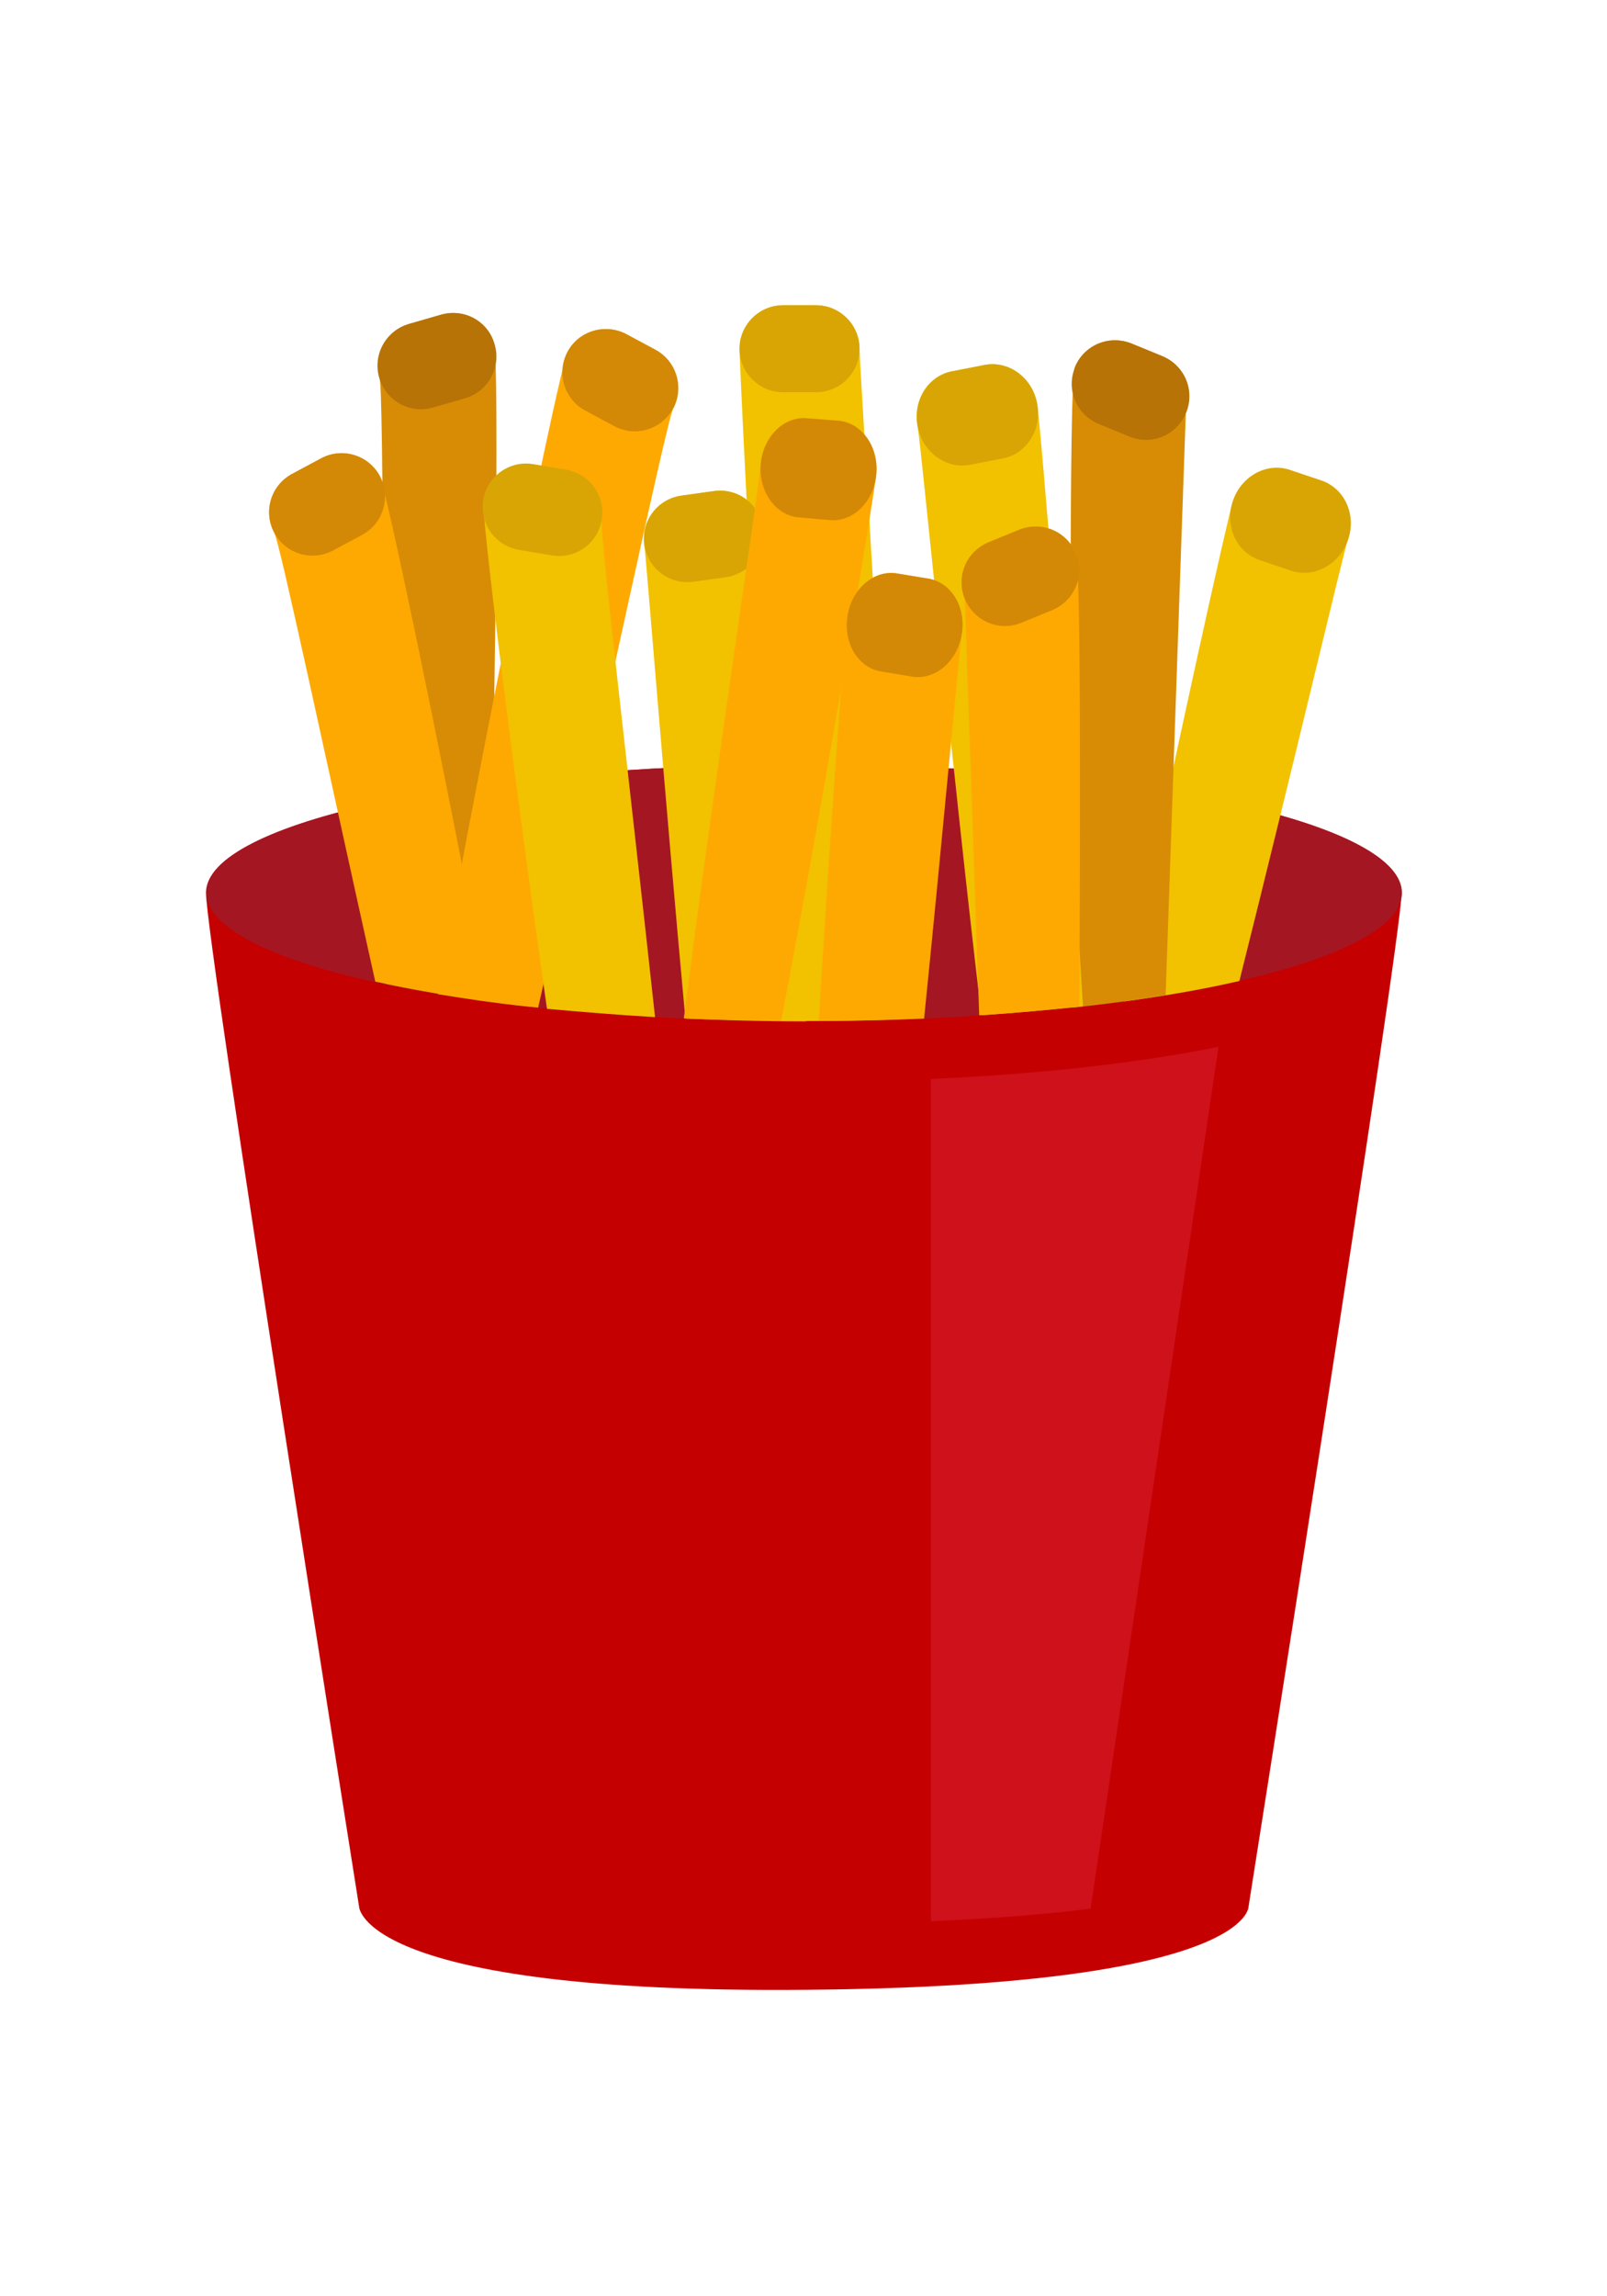 <?xml version="1.0" encoding="utf-8"?>
<!-- Generator: Adobe Illustrator 21.0.0, SVG Export Plug-In . SVG Version: 6.00 Build 0)  -->
<svg version="1.1" id="Layer_1" xmlns="http://www.w3.org/2000/svg" xmlns:xlink="http://www.w3.org/1999/xlink" x="0px" y="0px"
	 viewBox="0 0 525 750" style="enable-background:new 0 0 525 750;" xml:space="preserve">
<style type="text/css">
	.st0{fill:#C40001;}
	.st1{fill:#A51623;}
	.st2{fill:#CE111B;}
	.st3{fill:#F2C100;}
	.st4{fill:#D8A505;}
	.st5{fill:#FEA901;}
	.st6{fill:#D38905;}
	.st7{fill:#D88C05;}
	.st8{fill:#B77306;}
</style>
<g>
	<g>
		<path class="st0" d="M457.9,291.6c0,14.8-50,331.1-50,331.1s0.9,26-144.7,27.2c-145.6,1.3-145.9-27.2-145.9-27.2s-50-315-50-331.1
			c0-23.1,87.4-41.9,195.3-41.9C370.5,249.7,457.9,268.5,457.9,291.6z"/>
		<ellipse class="st1" cx="262.7" cy="291.6" rx="195.3" ry="41.9"/>
		<path class="st2" d="M304.1,627.5c21.6-0.9,38.7-2.4,52.2-4.1l41.8-281.5c-25.6,5.2-57.9,8.9-94,10.5V627.5z"/>
	</g>
	<g>
		<g>
			<path class="st3" d="M292.4,333c-3.1-84.1-11.6-213.8-11.6-219.1c0-7.8-6.4-14.2-14.2-14.2h-10.8c-7.8,0-14.2,6.4-14.2,14.2
				c0,5.3,6.3,135.5,12.8,219.5c2.9,0,5.8,0.1,8.7,0.1C273.1,333.5,282.8,333.3,292.4,333z"/>
			<path class="st4" d="M241.6,113.9c0,7.8,6.4,14.2,14.2,14.2h10.8c7.8,0,14.2-6.3,14.2-14.2l0,0c0-7.8-6.4-14.2-14.2-14.2h-10.8
				C248,99.7,241.6,106.1,241.6,113.9L241.6,113.9z"/>
		</g>
		<g>
			<path class="st3" d="M263.6,333.5c-6-75.5-13.7-156.9-14.3-161.1c-1.1-7.8-8.3-13.1-16.1-12l-10.7,1.5c-7.8,1.1-13.1,8.3-12,16.1
				c0.6,4,6.6,81.2,13.4,154.7c12.7,0.5,25.7,0.9,39.2,0.9C263.3,333.5,263.5,333.5,263.6,333.5z"/>
			<path class="st4" d="M249.3,172.4c1.1,7.8-4.3,14.9-12,16.1l-10.7,1.5c-7.8,1.1-14.9-4.3-16.1-12l0,0c-1.1-7.8,4.3-14.9,12-16.1
				l10.7-1.5C241,159.3,248.2,164.7,249.3,172.4L249.3,172.4z"/>
		</g>
		<g>
			<path class="st3" d="M431.8,157l-10.4-3.5c-7.5-2.6-15.8,1.9-18.6,10.1c-1.5,4.5-20.2,88.3-35.5,163.5
				c13.8-1.9,26.5-4.1,37.6-6.7c17.2-68.6,34-139.9,35.4-144C443.2,168.2,439.3,159.6,431.8,157z"/>
			<path class="st4" d="M440.4,176.3c-2.8,8.1-11.1,12.6-18.6,10.1l-10.4-3.5c-7.5-2.6-11.4-11.2-8.6-19.3l0,0
				c2.8-8.1,11.1-12.6,18.6-10.1l10.4,3.5C439.3,159.6,443.2,168.2,440.4,176.3L440.4,176.3z"/>
		</g>
		<g>
			<path class="st5" d="M223.4,332.6c10.3,0.5,20.9,0.7,31.8,0.8c14.2-74,30.7-173.2,31.1-178.8c0.7-8.9-4.9-16.6-12.5-17.2
				l-10.4-0.8c-7.5-0.6-14.2,6.2-14.9,15.2C248.2,157.5,232.9,258.4,223.4,332.6z"/>
			<path class="st6" d="M286.3,154.7c-0.7,8.9-7.3,15.7-14.9,15.2L261,169c-7.5-0.6-13.1-8.3-12.5-17.2l0,0
				c0.7-8.9,7.3-15.7,14.9-15.2l10.4,0.8C281.4,138,287,145.7,286.3,154.7L286.3,154.7z"/>
		</g>
		<g>
			<path class="st7" d="M144.1,102.8l-10.4,3c-7.5,2.2-11.8,10.1-9.7,17.6c1.4,4.7,1,115.2,2.2,198c10,2.1,21.1,4,33,5.6
				c2.8-86.8,3.8-209.7,2.3-214.6C159.5,104.9,151.6,100.6,144.1,102.8z"/>
			<path class="st8" d="M161.6,112.5c2.2,7.5-2.1,15.4-9.7,17.6l-10.4,3c-7.5,2.2-15.4-2.1-17.6-9.7l0,0c-2.2-7.5,2.1-15.4,9.7-17.6
				l10.4-3C151.6,100.6,159.5,104.9,161.6,112.5L161.6,112.5z"/>
		</g>
		<g>
			<path class="st5" d="M124.1,155.5c-3.7-6.9-12.3-9.5-19.2-5.8l-9.5,5.1c-6.9,3.7-9.5,12.3-5.8,19.2c1.9,3.5,17.3,76.1,33,146.6
				c11,2.4,23.4,4.6,36.9,6.4C144.6,248,126.1,159.3,124.1,155.5z"/>
			<path class="st6" d="M124.1,155.5c3.7,6.9,1.1,15.5-5.8,19.2l-9.5,5.1c-6.9,3.7-15.5,1.1-19.2-5.8l0,0
				c-3.7-6.9-1.1-15.5,5.8-19.2l9.5-5.1C111.8,146,120.4,148.6,124.1,155.5L124.1,155.5z"/>
		</g>
		<g>
			<path class="st7" d="M387.4,134.8c3-7.3-0.5-15.5-7.8-18.5l-10-4.1c-7.3-3-15.5,0.5-18.5,7.8c-1.9,4.7-1.4,125.9-0.8,209.1
				c10.8-1.1,21-2.5,30.5-4.1L387.4,134.8z"/>
			<path class="st8" d="M351.2,120c-3,7.3,0.5,15.5,7.8,18.5l10,4.1c7.3,3,15.5-0.5,18.5-7.8l0,0c3-7.3-0.5-15.5-7.8-18.5l-10-4.1
				C362.4,109.3,354.1,112.7,351.2,120L351.2,120z"/>
		</g>
		<g>
			<path class="st3" d="M338.8,131.7c-1.6-8.4-9.3-14-17.1-12.5l-10.8,2.1c-7.8,1.5-12.8,9.6-11.1,18c1,5.2,11.3,112.3,20.8,192.3
				c11.6-0.8,22.6-1.8,33.2-2.9C348.9,246.5,339.8,137,338.8,131.7z"/>
			<path class="st4" d="M299.8,139.3c1.6,8.4,9.3,14,17.1,12.5l10.8-2.1c7.8-1.5,12.8-9.6,11.1-18l0,0c-1.6-8.4-9.3-14-17.1-12.5
				l-10.8,2.1C303.2,122.9,298.2,130.9,299.8,139.3L299.8,139.3z"/>
		</g>
		<g>
			<path class="st5" d="M314.2,207.2c1.5-8.8-3.4-17-10.9-18.2l-10.3-1.7c-7.5-1.2-14.7,4.9-16.2,13.8c-0.7,4.4-5.5,68.5-9.3,132.4
				c11.7-0.1,23.2-0.3,34.4-0.8C308.1,271.5,313.5,211.5,314.2,207.2z"/>
			<path class="st6" d="M276.9,201.1c-1.5,8.8,3.4,17,10.9,18.2L298,221c7.5,1.2,14.7-4.9,16.2-13.8l0,0c1.5-8.8-3.4-17-10.9-18.2
				l-10.3-1.7C285.6,186.1,278.3,192.2,276.9,201.1L276.9,201.1z"/>
		</g>
		<g>
			<path class="st5" d="M214.1,114.3l-9.5-5.1c-6.9-3.7-15.5-1.1-19.2,5.8c-2.4,4.5-27,124.2-42.4,209.7c9,1.5,18.5,2.9,28.7,4
				c1.4,0.1,2.8,0.3,4.1,0.4c18.7-81,41.8-191.2,44.1-195.5C223.6,126.6,221,118,214.1,114.3z"/>
			<path class="st6" d="M185.4,114.9c-3.7,6.9-1.1,15.5,5.8,19.2l9.5,5.1c6.9,3.7,15.5,1.1,19.2-5.8l0,0c3.7-6.9,1.1-15.5-5.8-19.2
				l-9.5-5.1C197.7,105.5,189.1,108,185.4,114.9L185.4,114.9z"/>
		</g>
		<g>
			<path class="st3" d="M214,332.2c-8.2-75.6-18.1-158.3-17.4-162.4c1.3-7.7-3.9-15-11.7-16.3l-10.7-1.8c-7.7-1.3-15,3.9-16.3,11.7
				c-0.7,4.1,9.7,88.5,20.8,166.1C189.9,330.5,201.7,331.5,214,332.2z"/>
			<path class="st4" d="M157.9,163.3c-1.3,7.7,3.9,15,11.7,16.3l10.7,1.8c7.7,1.3,15-3.9,16.3-11.7l0,0c1.3-7.7-3.9-15-11.7-16.3
				l-10.7-1.8C166.5,150.3,159.2,155.5,157.9,163.3L157.9,163.3z"/>
		</g>
		<g>
			<path class="st5" d="M351.5,180.8c-3-7.3-11.3-10.7-18.5-7.8l-10,4.1c-7.3,3-10.7,11.2-7.8,18.5l4.7,136
				c11.4-0.7,22.3-1.7,32.7-2.9C353,257.4,353,184.5,351.5,180.8z"/>
			<path class="st6" d="M351.5,180.8c3,7.3-0.5,15.5-7.8,18.5l-10,4.1c-7.3,3-15.5-0.5-18.5-7.8l0,0c-3-7.3,0.5-15.5,7.8-18.5
				l10-4.1C340.3,170.1,348.5,173.5,351.5,180.8L351.5,180.8z"/>
		</g>
	</g>
</g>
</svg>
